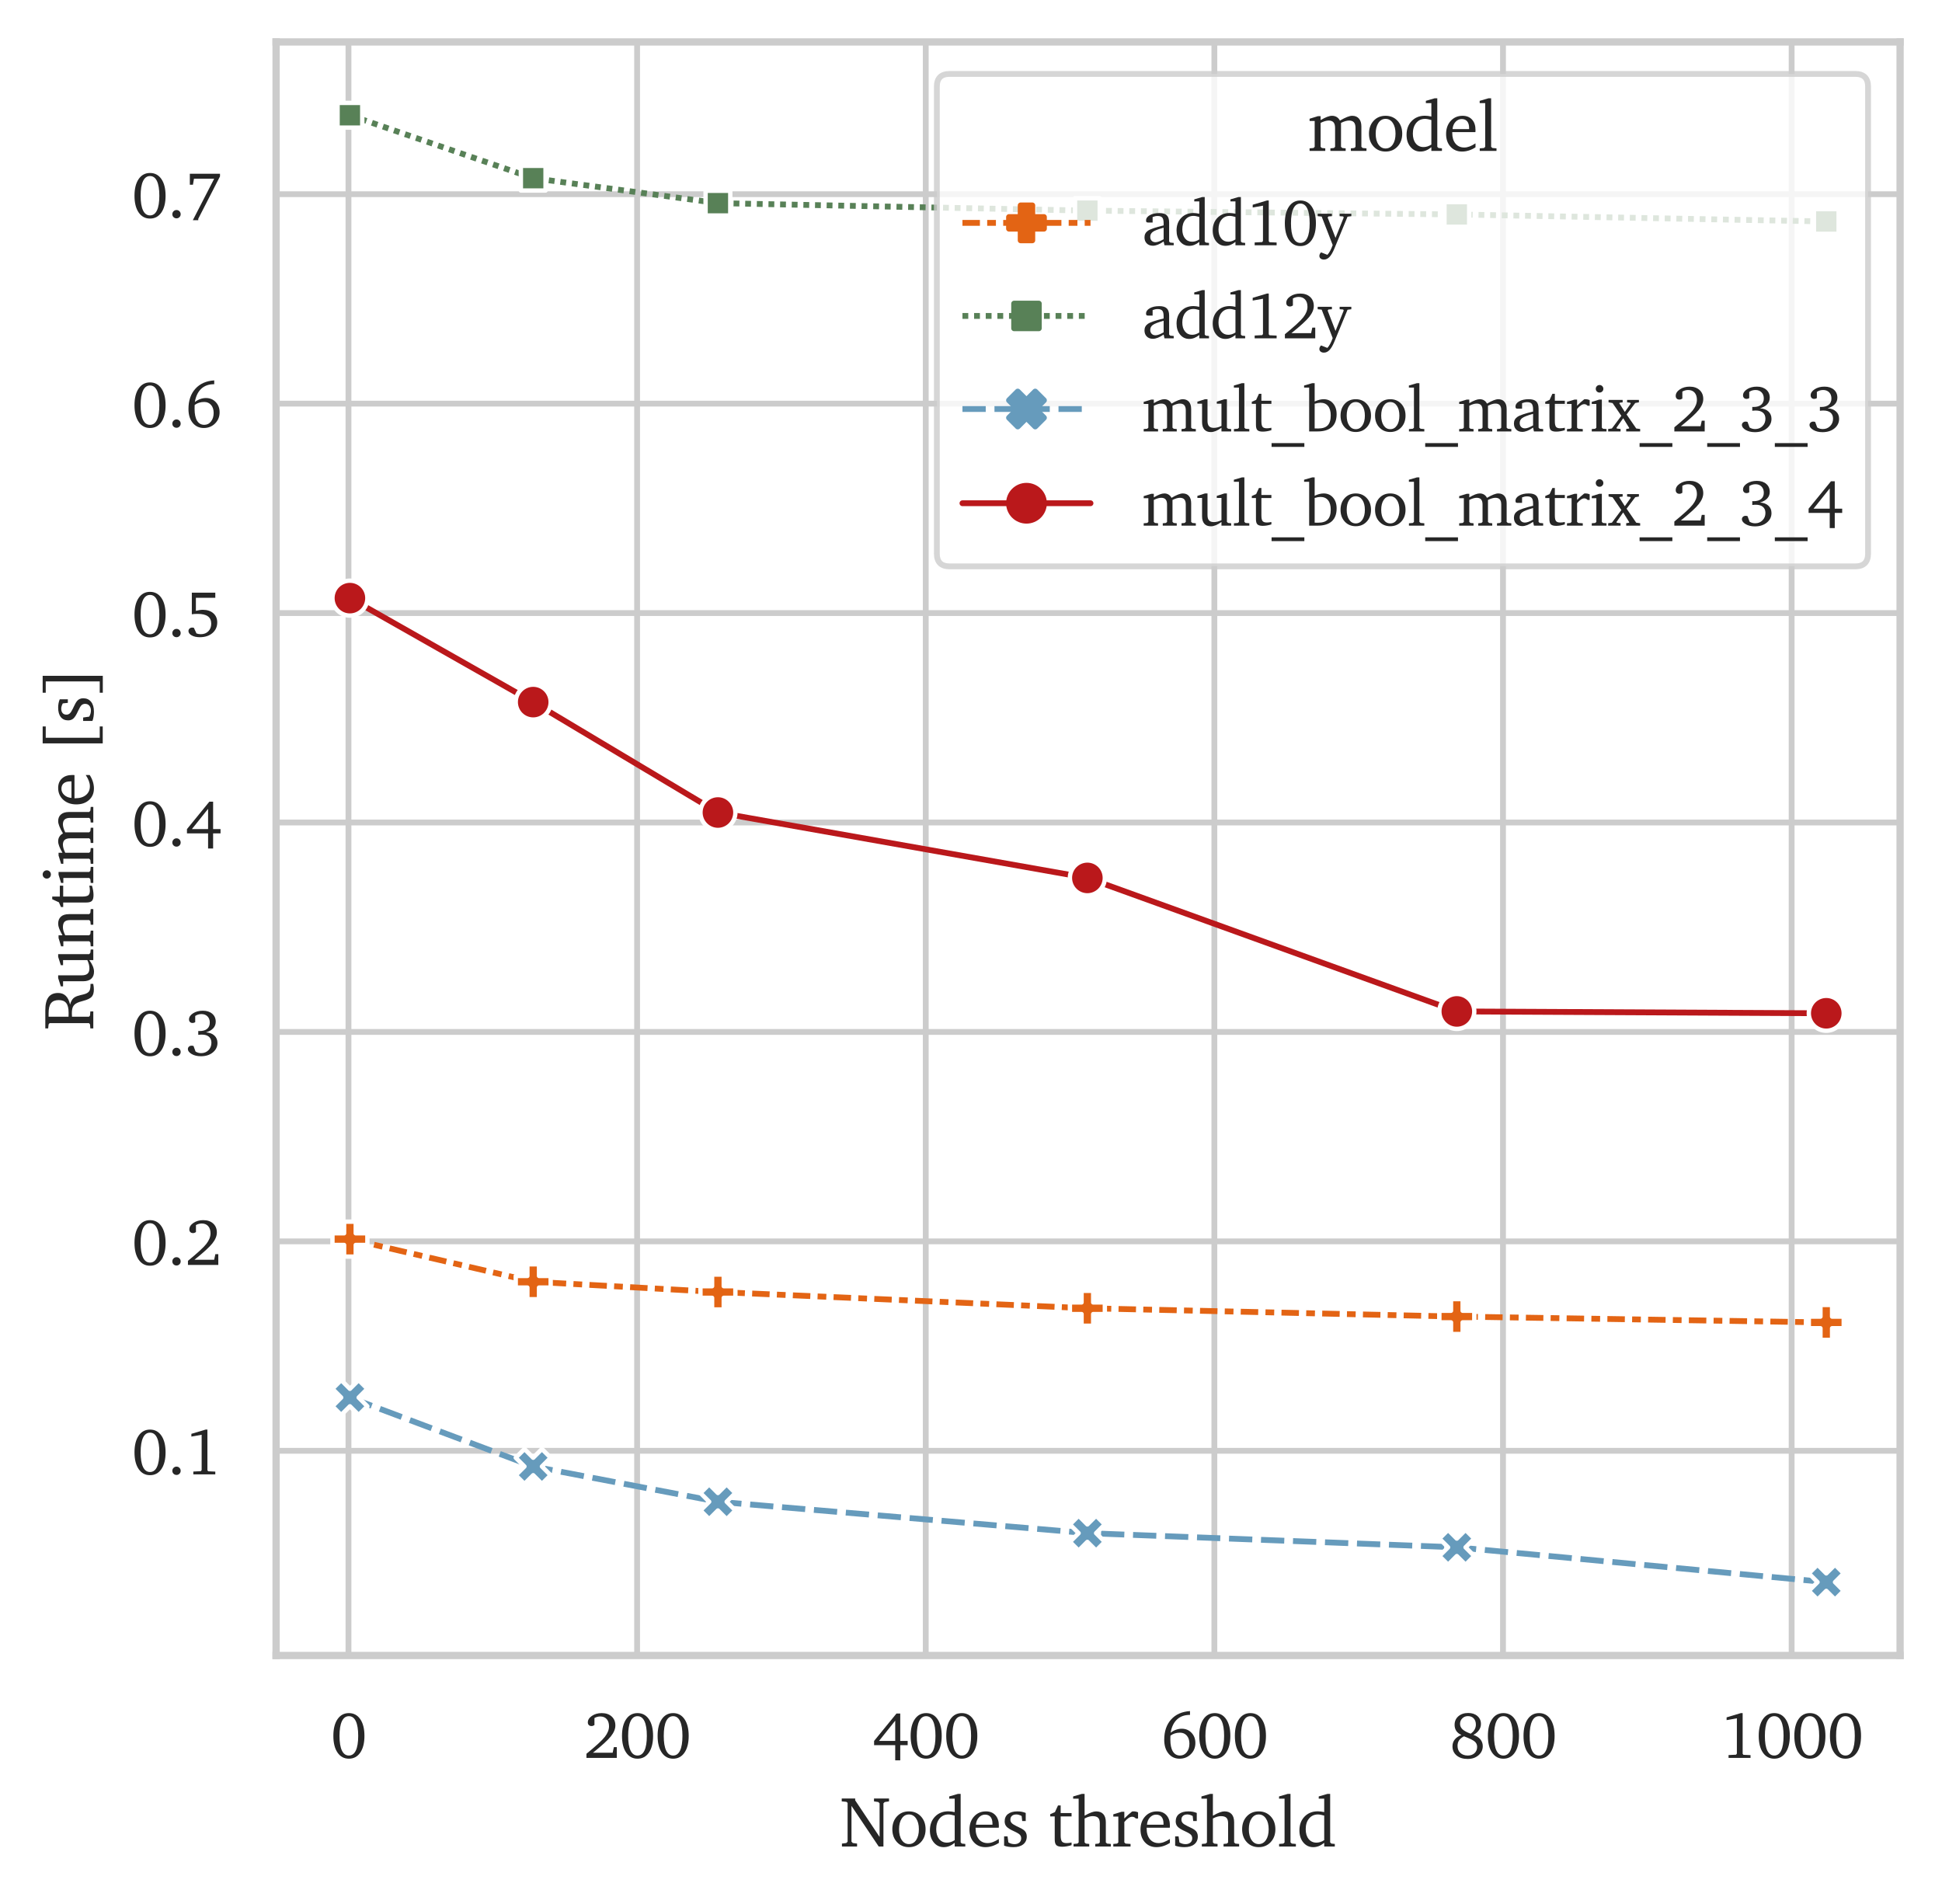 <?xml version="1.0" encoding="utf-8" standalone="no"?>
<!DOCTYPE svg PUBLIC "-//W3C//DTD SVG 1.1//EN"
  "http://www.w3.org/Graphics/SVG/1.1/DTD/svg11.dtd">
<svg xmlns:xlink="http://www.w3.org/1999/xlink" width="333.633pt" height="327.033pt" viewBox="0 0 333.633 327.033" xmlns="http://www.w3.org/2000/svg" version="1.1">
 <defs>
  <style type="text/css">*{stroke-linejoin: round; stroke-linecap: butt}</style>
 </defs>
 <g id="figure_1">
  <g id="patch_1">
   <path d="M 0 327.033 
L 333.633 327.033 
L 333.633 0 
L 0 0 
z
" style="fill: #ffffff"/>
  </g>
  <g id="axes_1">
   <g id="patch_2">
    <path d="M 47.433 284.4 
L 326.433 284.4 
L 326.433 7.2 
L 47.433 7.2 
z
" style="fill: #ffffff"/>
   </g>
   <g id="matplotlib.axis_1">
    <g id="xtick_1">
     <g id="line2d_1">
      <path d="M 59.867 284.4 
L 59.867 7.2 
" clip-path="url(#p73c78ee7a7)" style="fill: none; stroke: #cccccc; stroke-linecap: round"/>
     </g>
     <g id="text_1">
      <!-- 0 -->
      <g style="fill: #262626" transform="translate(56.808 301.994) scale(0.11 -0.11)">
       <defs>
        <path id="Charter-Roman-30" d="M 1778 4072 
Q 1331 4072 1097 3580 
Q 863 3088 863 2144 
Q 863 1206 1097 718 
Q 1331 231 1778 231 
Q 2225 231 2456 720 
Q 2688 1209 2688 2150 
Q 2688 3094 2456 3583 
Q 2225 4072 1778 4072 
z
M 1778 4372 
Q 2484 4372 2890 3778 
Q 3297 3184 3297 2150 
Q 3297 1113 2889 517 
Q 2481 -78 1778 -78 
Q 1078 -78 670 517 
Q 263 1113 263 2150 
Q 263 3184 669 3778 
Q 1075 4372 1778 4372 
z
" transform="scale(0.016)"/>
       </defs>
       <use xlink:href="#Charter-Roman-30"/>
      </g>
     </g>
    </g>
    <g id="xtick_2">
     <g id="line2d_2">
      <path d="M 109.454 284.4 
L 109.454 7.2 
" clip-path="url(#p73c78ee7a7)" style="fill: none; stroke: #cccccc; stroke-linecap: round"/>
     </g>
     <g id="text_2">
      <!-- 200 -->
      <g style="fill: #262626" transform="translate(100.278 301.994) scale(0.11 -0.11)">
       <defs>
        <path id="Charter-Roman-32" d="M 903 506 
L 2828 506 
L 2944 1050 
L 3231 1050 
L 3231 0 
L 269 0 
L 269 403 
Q 1669 1541 2070 2062 
Q 2472 2584 2472 3078 
Q 2472 3531 2245 3787 
Q 2019 4044 1619 4044 
Q 1469 4044 1328 4006 
Q 1188 3969 1050 3891 
L 1050 3206 
Q 981 3159 909 3134 
Q 838 3109 763 3109 
Q 597 3109 500 3206 
Q 403 3303 403 3469 
Q 403 3828 801 4100 
Q 1200 4372 1759 4372 
Q 2369 4372 2730 4042 
Q 3091 3713 3091 3163 
Q 3091 2656 2652 2103 
Q 2213 1550 903 506 
z
" transform="scale(0.016)"/>
       </defs>
       <use xlink:href="#Charter-Roman-32"/>
       <use xlink:href="#Charter-Roman-30" x="55.615"/>
       <use xlink:href="#Charter-Roman-30" x="111.23"/>
      </g>
     </g>
    </g>
    <g id="xtick_3">
     <g id="line2d_3">
      <path d="M 159.041 284.4 
L 159.041 7.2 
" clip-path="url(#p73c78ee7a7)" style="fill: none; stroke: #cccccc; stroke-linecap: round"/>
     </g>
     <g id="text_3">
      <!-- 400 -->
      <g style="fill: #262626" transform="translate(149.865 301.994) scale(0.11 -0.11)">
       <defs>
        <path id="Charter-Roman-34" d="M 2234 3634 
L 653 1656 
L 2234 1656 
L 2234 3634 
z
M 2356 4331 
L 2725 4331 
L 2725 1656 
L 3450 1656 
L 3450 1241 
L 2725 1241 
L 2725 -238 
L 2234 -238 
L 2234 1241 
L 172 1241 
L 172 1656 
L 2356 4331 
z
" transform="scale(0.016)"/>
       </defs>
       <use xlink:href="#Charter-Roman-34"/>
       <use xlink:href="#Charter-Roman-30" x="55.615"/>
       <use xlink:href="#Charter-Roman-30" x="111.23"/>
      </g>
     </g>
    </g>
    <g id="xtick_4">
     <g id="line2d_4">
      <path d="M 208.627 284.4 
L 208.627 7.2 
" clip-path="url(#p73c78ee7a7)" style="fill: none; stroke: #cccccc; stroke-linecap: round"/>
     </g>
     <g id="text_4">
      <!-- 600 -->
      <g style="fill: #262626" transform="translate(199.452 301.994) scale(0.11 -0.11)">
       <defs>
        <path id="Charter-Roman-36" d="M 928 2175 
Q 922 2106 919 2023 
Q 916 1941 916 1784 
Q 916 1034 1159 632 
Q 1403 231 1863 231 
Q 2263 231 2520 559 
Q 2778 888 2778 1394 
Q 2778 1881 2525 2172 
Q 2272 2463 1856 2463 
Q 1591 2463 1358 2391 
Q 1125 2319 928 2175 
z
M 2834 4569 
L 2834 4197 
L 2816 4197 
Q 2047 4197 1569 3755 
Q 1091 3313 941 2456 
Q 1191 2650 1467 2748 
Q 1744 2847 2028 2847 
Q 2606 2847 2982 2451 
Q 3359 2056 3359 1453 
Q 3359 803 2914 362 
Q 2469 -78 1813 -78 
Q 1141 -78 730 428 
Q 319 934 319 1772 
Q 319 3003 989 3748 
Q 1659 4494 2834 4569 
z
" transform="scale(0.016)"/>
       </defs>
       <use xlink:href="#Charter-Roman-36"/>
       <use xlink:href="#Charter-Roman-30" x="55.615"/>
       <use xlink:href="#Charter-Roman-30" x="111.23"/>
      </g>
     </g>
    </g>
    <g id="xtick_5">
     <g id="line2d_5">
      <path d="M 258.214 284.4 
L 258.214 7.2 
" clip-path="url(#p73c78ee7a7)" style="fill: none; stroke: #cccccc; stroke-linecap: round"/>
     </g>
     <g id="text_5">
      <!-- 800 -->
      <g style="fill: #262626" transform="translate(249.039 301.994) scale(0.11 -0.11)">
       <defs>
        <path id="Charter-Roman-38" d="M 1403 2106 
Q 1072 1931 923 1709 
Q 775 1488 775 1172 
Q 775 744 1048 487 
Q 1322 231 1778 231 
Q 2188 231 2438 465 
Q 2688 700 2688 1081 
Q 2688 1391 2453 1595 
Q 2219 1800 1403 2106 
z
M 2322 2247 
Q 2769 2091 3003 1808 
Q 3238 1525 3238 1147 
Q 3238 616 2820 256 
Q 2403 -103 1759 -103 
Q 1088 -103 684 236 
Q 281 575 281 1131 
Q 281 1516 503 1794 
Q 725 2072 1159 2241 
Q 828 2378 658 2629 
Q 488 2881 488 3225 
Q 488 3741 855 4062 
Q 1222 4384 1813 4384 
Q 2372 4384 2715 4086 
Q 3059 3788 3059 3309 
Q 3059 2988 2867 2709 
Q 2675 2431 2322 2247 
z
M 2053 2363 
Q 2297 2522 2431 2753 
Q 2566 2984 2566 3244 
Q 2566 3625 2356 3851 
Q 2147 4078 1791 4078 
Q 1463 4078 1241 3859 
Q 1019 3641 1019 3322 
Q 1019 3016 1266 2786 
Q 1513 2556 2053 2363 
z
" transform="scale(0.016)"/>
       </defs>
       <use xlink:href="#Charter-Roman-38"/>
       <use xlink:href="#Charter-Roman-30" x="55.615"/>
       <use xlink:href="#Charter-Roman-30" x="111.23"/>
      </g>
     </g>
    </g>
    <g id="xtick_6">
     <g id="line2d_6">
      <path d="M 307.801 284.4 
L 307.801 7.2 
" clip-path="url(#p73c78ee7a7)" style="fill: none; stroke: #cccccc; stroke-linecap: round"/>
     </g>
     <g id="text_6">
      <!-- 1000 -->
      <g style="fill: #262626" transform="translate(295.567 301.994) scale(0.11 -0.11)">
       <defs>
        <path id="Charter-Roman-31" d="M 1991 4372 
L 2169 4372 
L 2169 397 
L 2247 300 
L 2938 269 
L 2938 0 
L 794 0 
L 794 275 
L 1528 313 
L 1606 422 
L 1606 3866 
L 603 3688 
L 603 3956 
L 1991 4372 
z
" transform="scale(0.016)"/>
       </defs>
       <use xlink:href="#Charter-Roman-31"/>
       <use xlink:href="#Charter-Roman-30" x="55.615"/>
       <use xlink:href="#Charter-Roman-30" x="111.23"/>
       <use xlink:href="#Charter-Roman-30" x="166.846"/>
      </g>
     </g>
    </g>
    <g id="text_7">
     <!-- Nodes threshold -->
     <g style="fill: #262626" transform="translate(144.291 317.219) scale(0.12 -0.12)">
      <defs>
       <path id="Charter-Roman-4e" d="M 184 0 
L 184 263 
L 575 313 
L 691 434 
L 691 3909 
L 575 4000 
L 166 4038 
L 166 4294 
L 1369 4294 
L 1369 4134 
L 3553 856 
L 3553 3866 
L 3438 3981 
L 3053 4038 
L 3053 4294 
L 4397 4294 
L 4397 4038 
L 4013 3981 
L 3897 3866 
L 3897 0 
L 3475 0 
L 1038 3634 
L 1038 434 
L 1153 313 
L 1538 263 
L 1538 0 
L 184 0 
z
" transform="scale(0.016)"/>
       <path id="Charter-Roman-6f" d="M 1722 2869 
Q 1322 2869 1080 2508 
Q 838 2147 838 1544 
Q 838 941 1081 580 
Q 1325 219 1722 219 
Q 2125 219 2369 578 
Q 2613 938 2613 1544 
Q 2613 2144 2367 2506 
Q 2122 2869 1722 2869 
z
M 1722 3144 
Q 2375 3144 2794 2695 
Q 3213 2247 3213 1544 
Q 3213 841 2792 392 
Q 2372 -56 1722 -56 
Q 1072 -56 655 391 
Q 238 838 238 1544 
Q 238 2250 652 2697 
Q 1066 3144 1722 3144 
z
" transform="scale(0.016)"/>
       <path id="Charter-Roman-64" d="M 2450 569 
L 2450 2766 
Q 2275 2816 2136 2842 
Q 1997 2869 1888 2869 
Q 1397 2869 1095 2506 
Q 794 2144 794 1550 
Q 794 997 1055 672 
Q 1316 347 1753 347 
Q 1922 347 2095 401 
Q 2269 456 2450 569 
z
M 2450 4281 
L 1959 4281 
L 1959 4481 
L 2741 4709 
L 2981 4709 
L 2981 366 
L 3091 263 
L 3397 231 
L 3397 0 
L 2450 0 
L 2450 331 
Q 2200 131 1962 37 
Q 1725 -56 1466 -56 
Q 928 -56 579 364 
Q 231 784 231 1441 
Q 231 2203 689 2676 
Q 1147 3150 1881 3150 
Q 2009 3150 2153 3131 
Q 2297 3113 2450 3078 
L 2450 4281 
z
" transform="scale(0.016)"/>
       <path id="Charter-Roman-65" d="M 2297 1953 
L 2297 2053 
Q 2297 2441 2126 2647 
Q 1956 2853 1631 2853 
Q 1313 2853 1080 2598 
Q 847 2344 819 1953 
L 2297 1953 
z
M 2869 678 
L 2869 325 
Q 2584 138 2278 41 
Q 1972 -56 1663 -56 
Q 1028 -56 633 380 
Q 238 816 238 1516 
Q 238 2234 652 2689 
Q 1066 3144 1716 3144 
Q 2247 3144 2558 2805 
Q 2869 2466 2869 1881 
Q 2869 1803 2867 1762 
Q 2866 1722 2859 1684 
L 788 1684 
L 788 1613 
Q 788 1009 1078 657 
Q 1369 306 1863 306 
Q 2091 306 2336 397 
Q 2581 488 2869 678 
z
" transform="scale(0.016)"/>
       <path id="Charter-Roman-73" d="M 2203 3003 
L 2203 2278 
L 1888 2278 
L 1838 2731 
Q 1709 2800 1593 2834 
Q 1478 2869 1363 2869 
Q 1113 2869 972 2747 
Q 831 2625 831 2406 
Q 831 2228 943 2103 
Q 1056 1978 1375 1825 
Q 1425 1800 1528 1753 
Q 1891 1588 2053 1453 
Q 2172 1359 2234 1217 
Q 2297 1075 2297 903 
Q 2297 453 1980 198 
Q 1663 -56 1100 -56 
Q 869 -56 658 -23 
Q 447 9 269 78 
L 269 909 
L 575 909 
L 653 366 
Q 788 288 923 250 
Q 1059 213 1197 213 
Q 1469 213 1633 355 
Q 1797 497 1797 728 
Q 1797 922 1684 1048 
Q 1572 1175 1147 1369 
Q 666 1584 492 1775 
Q 319 1966 319 2247 
Q 319 2675 616 2909 
Q 913 3144 1453 3144 
Q 1669 3144 1855 3108 
Q 2041 3072 2203 3003 
z
" transform="scale(0.016)"/>
       <path id="Charter-Roman-20" transform="scale(0.016)"/>
       <path id="Charter-Roman-74" d="M 563 2694 
L 159 2694 
L 159 2894 
L 581 3078 
L 856 3675 
L 1094 3675 
L 1094 2994 
L 2069 2994 
L 2069 2694 
L 1094 2694 
L 1094 1006 
Q 1094 591 1209 448 
Q 1325 306 1625 306 
Q 1728 306 1839 318 
Q 1950 331 2069 359 
L 2069 122 
Q 1850 53 1637 17 
Q 1425 -19 1228 -19 
Q 859 -19 711 120 
Q 563 259 563 628 
L 563 2694 
z
" transform="scale(0.016)"/>
       <path id="Charter-Roman-68" d="M 903 4709 
L 1147 4709 
L 1147 2759 
Q 1525 2969 1764 3056 
Q 2003 3144 2181 3144 
Q 2603 3144 2825 2894 
Q 3047 2644 3047 2169 
L 3047 366 
L 3156 263 
L 3494 231 
L 3494 0 
L 2100 0 
L 2100 231 
L 2400 263 
L 2509 366 
L 2509 2059 
Q 2509 2419 2359 2569 
Q 2209 2719 1863 2719 
Q 1709 2719 1531 2667 
Q 1353 2616 1147 2509 
L 1147 366 
L 1259 263 
L 1563 231 
L 1563 0 
L 159 0 
L 159 231 
L 506 263 
L 616 366 
L 616 4281 
L 122 4281 
L 122 4481 
L 903 4709 
z
" transform="scale(0.016)"/>
       <path id="Charter-Roman-72" d="M 191 0 
L 191 231 
L 531 263 
L 641 366 
L 641 2681 
L 191 2681 
L 191 2881 
L 934 3109 
L 1178 3109 
L 1178 2509 
Q 1334 2669 1504 2823 
Q 1675 2978 1863 3128 
Q 1891 3138 1923 3141 
Q 1956 3144 2022 3144 
Q 2119 3144 2212 3123 
Q 2306 3103 2406 3059 
L 2406 2509 
L 2203 2509 
Q 2141 2584 2058 2623 
Q 1975 2663 1875 2663 
Q 1722 2663 1551 2548 
Q 1381 2434 1178 2194 
L 1178 366 
L 1288 263 
L 1734 231 
L 1734 0 
L 191 0 
z
" transform="scale(0.016)"/>
       <path id="Charter-Roman-6c" d="M 178 0 
L 178 231 
L 556 263 
L 666 366 
L 666 4281 
L 172 4281 
L 172 4481 
L 953 4709 
L 1197 4709 
L 1197 366 
L 1313 263 
L 1678 231 
L 1678 0 
L 178 0 
z
" transform="scale(0.016)"/>
      </defs>
      <use xlink:href="#Charter-Roman-4e"/>
      <use xlink:href="#Charter-Roman-6f" x="71.289"/>
      <use xlink:href="#Charter-Roman-64" x="125.195"/>
      <use xlink:href="#Charter-Roman-65" x="181.689"/>
      <use xlink:href="#Charter-Roman-73" x="230.811"/>
      <use xlink:href="#Charter-Roman-20" x="270.801"/>
      <use xlink:href="#Charter-Roman-74" x="298.584"/>
      <use xlink:href="#Charter-Roman-68" x="331.982"/>
      <use xlink:href="#Charter-Roman-72" x="388.379"/>
      <use xlink:href="#Charter-Roman-65" x="426.562"/>
      <use xlink:href="#Charter-Roman-73" x="475.684"/>
      <use xlink:href="#Charter-Roman-68" x="515.674"/>
      <use xlink:href="#Charter-Roman-6f" x="572.07"/>
      <use xlink:href="#Charter-Roman-6c" x="625.977"/>
      <use xlink:href="#Charter-Roman-64" x="654.199"/>
     </g>
    </g>
   </g>
   <g id="matplotlib.axis_2">
    <g id="ytick_1">
     <g id="line2d_7">
      <path d="M 47.433 249.239 
L 326.433 249.239 
" clip-path="url(#p73c78ee7a7)" style="fill: none; stroke: #cccccc; stroke-linecap: round"/>
     </g>
     <g id="text_8">
      <!-- 0.1 -->
      <g style="fill: #262626" transform="translate(22.643 253.286) scale(0.11 -0.11)">
       <defs>
        <path id="Charter-Roman-2e" d="M 891 756 
Q 1059 756 1176 637 
Q 1294 519 1294 347 
Q 1294 178 1175 61 
Q 1056 -56 891 -56 
Q 719 -56 600 59 
Q 481 175 481 347 
Q 481 516 600 636 
Q 719 756 891 756 
z
" transform="scale(0.016)"/>
       </defs>
       <use xlink:href="#Charter-Roman-30"/>
       <use xlink:href="#Charter-Roman-2e" x="55.615"/>
       <use xlink:href="#Charter-Roman-31" x="83.398"/>
      </g>
     </g>
    </g>
    <g id="ytick_2">
     <g id="line2d_8">
      <path d="M 47.433 213.26 
L 326.433 213.26 
" clip-path="url(#p73c78ee7a7)" style="fill: none; stroke: #cccccc; stroke-linecap: round"/>
     </g>
     <g id="text_9">
      <!-- 0.2 -->
      <g style="fill: #262626" transform="translate(22.643 217.307) scale(0.11 -0.11)">
       <use xlink:href="#Charter-Roman-30"/>
       <use xlink:href="#Charter-Roman-2e" x="55.615"/>
       <use xlink:href="#Charter-Roman-32" x="83.398"/>
      </g>
     </g>
    </g>
    <g id="ytick_3">
     <g id="line2d_9">
      <path d="M 47.433 177.281 
L 326.433 177.281 
" clip-path="url(#p73c78ee7a7)" style="fill: none; stroke: #cccccc; stroke-linecap: round"/>
     </g>
     <g id="text_10">
      <!-- 0.3 -->
      <g style="fill: #262626" transform="translate(22.643 181.328) scale(0.11 -0.11)">
       <defs>
        <path id="Charter-Roman-33" d="M 2028 2259 
Q 2553 2222 2851 1947 
Q 3150 1672 3150 1228 
Q 3150 669 2695 298 
Q 2241 -72 1528 -72 
Q 1006 -72 634 143 
Q 263 359 263 634 
Q 263 772 366 865 
Q 469 959 622 959 
Q 675 959 722 951 
Q 769 944 813 928 
L 1013 384 
Q 1141 306 1277 268 
Q 1413 231 1556 231 
Q 1988 231 2273 520 
Q 2559 809 2559 1241 
Q 2559 1625 2314 1833 
Q 2069 2041 1613 2041 
Q 1525 2041 1439 2034 
Q 1353 2028 1275 2016 
L 1275 2394 
Q 1297 2394 1340 2391 
Q 1384 2388 1409 2388 
Q 1884 2388 2142 2603 
Q 2400 2819 2400 3213 
Q 2400 3591 2178 3817 
Q 1956 4044 1588 4044 
Q 1416 4044 1266 3998 
Q 1116 3953 978 3859 
L 978 3256 
Q 922 3216 858 3195 
Q 794 3175 716 3175 
Q 563 3175 467 3270 
Q 372 3366 372 3519 
Q 372 3863 765 4117 
Q 1159 4372 1722 4372 
Q 2294 4372 2637 4078 
Q 2981 3784 2981 3297 
Q 2981 2922 2737 2658 
Q 2494 2394 2028 2259 
z
" transform="scale(0.016)"/>
       </defs>
       <use xlink:href="#Charter-Roman-30"/>
       <use xlink:href="#Charter-Roman-2e" x="55.615"/>
       <use xlink:href="#Charter-Roman-33" x="83.398"/>
      </g>
     </g>
    </g>
    <g id="ytick_4">
     <g id="line2d_10">
      <path d="M 47.433 141.302 
L 326.433 141.302 
" clip-path="url(#p73c78ee7a7)" style="fill: none; stroke: #cccccc; stroke-linecap: round"/>
     </g>
     <g id="text_11">
      <!-- 0.4 -->
      <g style="fill: #262626" transform="translate(22.643 145.349) scale(0.11 -0.11)">
       <use xlink:href="#Charter-Roman-30"/>
       <use xlink:href="#Charter-Roman-2e" x="55.615"/>
       <use xlink:href="#Charter-Roman-34" x="83.398"/>
      </g>
     </g>
    </g>
    <g id="ytick_5">
     <g id="line2d_11">
      <path d="M 47.433 105.323 
L 326.433 105.323 
" clip-path="url(#p73c78ee7a7)" style="fill: none; stroke: #cccccc; stroke-linecap: round"/>
     </g>
     <g id="text_12">
      <!-- 0.5 -->
      <g style="fill: #262626" transform="translate(22.643 109.37) scale(0.11 -0.11)">
       <defs>
        <path id="Charter-Roman-35" d="M 647 4294 
L 2938 4294 
L 2938 3794 
L 1044 3794 
L 1044 2516 
Q 1225 2566 1397 2592 
Q 1569 2619 1728 2619 
Q 2363 2619 2745 2281 
Q 3128 1944 3128 1388 
Q 3128 750 2656 347 
Q 2184 -56 1422 -56 
Q 953 -56 636 120 
Q 319 297 319 544 
Q 319 694 423 789 
Q 528 884 691 884 
Q 719 884 756 879 
Q 794 875 847 863 
L 1100 313 
Q 1206 275 1314 256 
Q 1422 238 1528 238 
Q 1975 238 2258 523 
Q 2541 809 2541 1259 
Q 2541 1747 2214 1984 
Q 1888 2222 1209 2222 
Q 1031 2222 892 2212 
Q 753 2203 647 2181 
L 647 4294 
z
" transform="scale(0.016)"/>
       </defs>
       <use xlink:href="#Charter-Roman-30"/>
       <use xlink:href="#Charter-Roman-2e" x="55.615"/>
       <use xlink:href="#Charter-Roman-35" x="83.398"/>
      </g>
     </g>
    </g>
    <g id="ytick_6">
     <g id="line2d_12">
      <path d="M 47.433 69.344 
L 326.433 69.344 
" clip-path="url(#p73c78ee7a7)" style="fill: none; stroke: #cccccc; stroke-linecap: round"/>
     </g>
     <g id="text_13">
      <!-- 0.6 -->
      <g style="fill: #262626" transform="translate(22.643 73.39) scale(0.11 -0.11)">
       <use xlink:href="#Charter-Roman-30"/>
       <use xlink:href="#Charter-Roman-2e" x="55.615"/>
       <use xlink:href="#Charter-Roman-36" x="83.398"/>
      </g>
     </g>
    </g>
    <g id="ytick_7">
     <g id="line2d_13">
      <path d="M 47.433 33.364 
L 326.433 33.364 
" clip-path="url(#p73c78ee7a7)" style="fill: none; stroke: #cccccc; stroke-linecap: round"/>
     </g>
     <g id="text_14">
      <!-- 0.7 -->
      <g style="fill: #262626" transform="translate(22.643 37.411) scale(0.11 -0.11)">
       <defs>
        <path id="Charter-Roman-37" d="M 453 4294 
L 3397 4294 
L 3397 4038 
L 1275 -97 
L 1275 -238 
L 744 -238 
L 2828 3809 
L 856 3809 
L 756 3225 
L 453 3225 
L 453 4294 
z
" transform="scale(0.016)"/>
       </defs>
       <use xlink:href="#Charter-Roman-30"/>
       <use xlink:href="#Charter-Roman-2e" x="55.615"/>
       <use xlink:href="#Charter-Roman-37" x="83.398"/>
      </g>
     </g>
    </g>
    <g id="text_15">
     <!-- Runtime [s] -->
     <g style="fill: #262626" transform="translate(16.029 177.083) rotate(-90) scale(0.12 -0.12)">
      <defs>
       <path id="Charter-Roman-52" d="M 1259 4000 
L 1259 2216 
Q 1356 2213 1443 2211 
Q 1531 2209 1613 2209 
Q 2206 2209 2476 2418 
Q 2747 2628 2747 3091 
Q 2747 3569 2469 3784 
Q 2191 4000 1569 4000 
L 1259 4000 
z
M 213 4294 
L 1844 4294 
Q 2628 4294 3006 4011 
Q 3384 3728 3384 3144 
Q 3384 2728 3125 2461 
Q 2866 2194 2350 2081 
Q 2591 2016 2753 1911 
Q 2916 1806 3009 1650 
Q 3116 1478 3191 1145 
Q 3266 813 3309 703 
Q 3406 441 3575 345 
Q 3744 250 4141 250 
L 4197 250 
L 4197 6 
Q 4053 -22 3931 -36 
Q 3809 -50 3700 -50 
Q 3478 -50 3320 -4 
Q 3163 41 3053 134 
Q 2825 334 2675 916 
Q 2619 1125 2584 1228 
Q 2456 1619 2239 1769 
Q 2022 1919 1581 1919 
Q 1488 1919 1281 1909 
L 1259 1906 
L 1259 384 
L 1369 294 
L 1734 263 
L 1734 0 
L 213 0 
L 213 263 
L 575 294 
L 684 384 
L 684 3909 
L 575 4000 
L 213 4038 
L 213 4294 
z
" transform="scale(0.016)"/>
       <path id="Charter-Roman-75" d="M 909 3144 
L 1153 3144 
L 1153 1025 
Q 1153 675 1303 511 
Q 1453 347 1772 347 
Q 1950 347 2133 394 
Q 2316 441 2516 538 
L 2516 2706 
L 2059 2706 
L 2059 2906 
L 2803 3144 
L 3047 3144 
L 3047 366 
L 3163 263 
L 3463 231 
L 3463 0 
L 2516 0 
L 2516 359 
Q 2216 144 1961 40 
Q 1706 -63 1478 -63 
Q 1063 -63 842 189 
Q 622 441 622 916 
L 622 2706 
L 166 2706 
L 166 2906 
L 909 3144 
z
" transform="scale(0.016)"/>
       <path id="Charter-Roman-6e" d="M 191 0 
L 191 231 
L 538 263 
L 647 366 
L 647 2681 
L 191 2681 
L 191 2881 
L 934 3109 
L 1178 3109 
L 1178 2759 
Q 1563 2972 1797 3058 
Q 2031 3144 2209 3144 
Q 2628 3144 2850 2894 
Q 3072 2644 3072 2169 
L 3072 366 
L 3181 263 
L 3525 231 
L 3525 0 
L 2125 0 
L 2125 231 
L 2431 263 
L 2541 366 
L 2541 2059 
Q 2541 2419 2392 2569 
Q 2244 2719 1894 2719 
Q 1741 2719 1562 2667 
Q 1384 2616 1178 2509 
L 1178 366 
L 1288 263 
L 1594 231 
L 1594 0 
L 191 0 
z
" transform="scale(0.016)"/>
       <path id="Charter-Roman-69" d="M 959 3109 
L 1209 3109 
L 1209 366 
L 1319 263 
L 1663 231 
L 1663 0 
L 225 0 
L 225 231 
L 563 263 
L 672 366 
L 672 2681 
L 225 2681 
L 225 2881 
L 959 3109 
z
M 984 4531 
Q 1141 4531 1248 4422 
Q 1356 4313 1356 4159 
Q 1356 4006 1248 3900 
Q 1141 3794 984 3794 
Q 831 3794 723 3900 
Q 616 4006 616 4159 
Q 616 4316 723 4423 
Q 831 4531 984 4531 
z
" transform="scale(0.016)"/>
       <path id="Charter-Roman-6d" d="M 2906 2713 
Q 3275 2931 3547 3037 
Q 3819 3144 4006 3144 
Q 4394 3144 4609 2892 
Q 4825 2641 4825 2188 
L 4825 2169 
L 4825 366 
L 4941 263 
L 5281 231 
L 5281 0 
L 3884 0 
L 3884 231 
L 4184 263 
L 4300 366 
L 4300 2059 
Q 4300 2400 4159 2559 
Q 4019 2719 3725 2719 
Q 3578 2719 3398 2667 
Q 3219 2616 3003 2509 
L 3003 366 
L 3116 263 
L 3419 231 
L 3419 0 
L 2053 0 
L 2053 231 
L 2363 263 
L 2472 366 
L 2472 2059 
Q 2472 2397 2333 2558 
Q 2194 2719 1906 2719 
Q 1750 2719 1570 2667 
Q 1391 2616 1178 2509 
L 1178 366 
L 1288 263 
L 1594 231 
L 1594 0 
L 191 0 
L 191 231 
L 538 263 
L 647 366 
L 647 2681 
L 191 2681 
L 191 2881 
L 934 3109 
L 1178 3109 
L 1178 2759 
Q 1513 2956 1761 3050 
Q 2009 3144 2203 3144 
Q 2438 3144 2617 3034 
Q 2797 2925 2906 2713 
z
" transform="scale(0.016)"/>
       <path id="Charter-Roman-5b" d="M 891 4531 
L 2406 4531 
L 2406 4256 
L 1394 4256 
L 1394 -575 
L 2406 -575 
L 2406 -844 
L 891 -844 
L 891 4531 
z
" transform="scale(0.016)"/>
       <path id="Charter-Roman-5d" d="M 294 4531 
L 1806 4531 
L 1806 -850 
L 294 -850 
L 294 -575 
L 1306 -575 
L 1306 4256 
L 294 4256 
L 294 4531 
z
" transform="scale(0.016)"/>
      </defs>
      <use xlink:href="#Charter-Roman-52"/>
      <use xlink:href="#Charter-Roman-75" x="60.975"/>
      <use xlink:href="#Charter-Roman-6e" x="117.859"/>
      <use xlink:href="#Charter-Roman-74" x="174.646"/>
      <use xlink:href="#Charter-Roman-69" x="208.045"/>
      <use xlink:href="#Charter-Roman-6d" x="236.023"/>
      <use xlink:href="#Charter-Roman-65" x="320.301"/>
      <use xlink:href="#Charter-Roman-20" x="369.422"/>
      <use xlink:href="#Charter-Roman-5b" x="397.205"/>
      <use xlink:href="#Charter-Roman-73" x="439.295"/>
      <use xlink:href="#Charter-Roman-5d" x="479.285"/>
     </g>
    </g>
   </g>
   <g id="line2d_14">
    <path d="M 60.115 212.873 
L 91.603 220.197 
L 123.338 221.958 
L 186.809 224.749 
L 250.28 226.176 
L 313.751 227.183 
" clip-path="url(#p73c78ee7a7)" style="fill: none; stroke-dasharray: 3,1.25,1.5,1.25; stroke-dashoffset: 0; stroke: #e36414"/>
    <defs>
     <path id="mfa66ac6db8" d="M -1 3 
L 1 3 
L 1 1 
L 3 1 
L 3 -1 
L 1 -1 
L 1 -3 
L -1 -3 
L -1 -1 
L -3 -1 
L -3 1 
L -1 1 
z
" style="stroke: #ffffff; stroke-width: 0.75; stroke-linejoin: miter"/>
    </defs>
    <g clip-path="url(#p73c78ee7a7)">
     <use xlink:href="#mfa66ac6db8" x="60.115" y="212.873" style="fill: #e36414; stroke: #ffffff; stroke-width: 0.75; stroke-linejoin: miter"/>
     <use xlink:href="#mfa66ac6db8" x="91.603" y="220.197" style="fill: #e36414; stroke: #ffffff; stroke-width: 0.75; stroke-linejoin: miter"/>
     <use xlink:href="#mfa66ac6db8" x="123.338" y="221.958" style="fill: #e36414; stroke: #ffffff; stroke-width: 0.75; stroke-linejoin: miter"/>
     <use xlink:href="#mfa66ac6db8" x="186.809" y="224.749" style="fill: #e36414; stroke: #ffffff; stroke-width: 0.75; stroke-linejoin: miter"/>
     <use xlink:href="#mfa66ac6db8" x="250.28" y="226.176" style="fill: #e36414; stroke: #ffffff; stroke-width: 0.75; stroke-linejoin: miter"/>
     <use xlink:href="#mfa66ac6db8" x="313.751" y="227.183" style="fill: #e36414; stroke: #ffffff; stroke-width: 0.75; stroke-linejoin: miter"/>
    </g>
   </g>
   <g id="line2d_15">
    <path d="M 60.115 19.8 
L 91.603 30.61 
L 123.338 34.896 
L 186.809 36.182 
L 250.28 36.841 
L 313.751 38.047 
" clip-path="url(#p73c78ee7a7)" style="fill: none; stroke-dasharray: 1,1; stroke-dashoffset: 0; stroke: #588157"/>
    <defs>
     <path id="m8a4b787a71" d="M -2.121 -2.121 
L -2.121 2.121 
L 2.121 2.121 
L 2.121 -2.121 
z
" style="stroke: #ffffff; stroke-width: 0.75; stroke-linejoin: miter"/>
    </defs>
    <g clip-path="url(#p73c78ee7a7)">
     <use xlink:href="#m8a4b787a71" x="60.115" y="19.8" style="fill: #588157; stroke: #ffffff; stroke-width: 0.75; stroke-linejoin: miter"/>
     <use xlink:href="#m8a4b787a71" x="91.603" y="30.61" style="fill: #588157; stroke: #ffffff; stroke-width: 0.75; stroke-linejoin: miter"/>
     <use xlink:href="#m8a4b787a71" x="123.338" y="34.896" style="fill: #588157; stroke: #ffffff; stroke-width: 0.75; stroke-linejoin: miter"/>
     <use xlink:href="#m8a4b787a71" x="186.809" y="36.182" style="fill: #588157; stroke: #ffffff; stroke-width: 0.75; stroke-linejoin: miter"/>
     <use xlink:href="#m8a4b787a71" x="250.28" y="36.841" style="fill: #588157; stroke: #ffffff; stroke-width: 0.75; stroke-linejoin: miter"/>
     <use xlink:href="#m8a4b787a71" x="313.751" y="38.047" style="fill: #588157; stroke: #ffffff; stroke-width: 0.75; stroke-linejoin: miter"/>
    </g>
   </g>
   <g id="line2d_16">
    <path d="M 60.115 240.089 
L 91.603 251.929 
L 123.338 257.988 
L 186.809 263.383 
L 250.28 265.819 
L 313.751 271.8 
" clip-path="url(#p73c78ee7a7)" style="fill: none; stroke-dasharray: 4,1.5; stroke-dashoffset: 0; stroke: #669bbc"/>
    <defs>
     <path id="m5018dca6a7" d="M -1.5 3 
L 0 1.5 
L 1.5 3 
L 3 1.5 
L 1.5 0 
L 3 -1.5 
L 1.5 -3 
L 0 -1.5 
L -1.5 -3 
L -3 -1.5 
L -1.5 0 
L -3 1.5 
z
" style="stroke: #ffffff; stroke-width: 0.75; stroke-linejoin: miter"/>
    </defs>
    <g clip-path="url(#p73c78ee7a7)">
     <use xlink:href="#m5018dca6a7" x="60.115" y="240.089" style="fill: #669bbc; stroke: #ffffff; stroke-width: 0.75; stroke-linejoin: miter"/>
     <use xlink:href="#m5018dca6a7" x="91.603" y="251.929" style="fill: #669bbc; stroke: #ffffff; stroke-width: 0.75; stroke-linejoin: miter"/>
     <use xlink:href="#m5018dca6a7" x="123.338" y="257.988" style="fill: #669bbc; stroke: #ffffff; stroke-width: 0.75; stroke-linejoin: miter"/>
     <use xlink:href="#m5018dca6a7" x="186.809" y="263.383" style="fill: #669bbc; stroke: #ffffff; stroke-width: 0.75; stroke-linejoin: miter"/>
     <use xlink:href="#m5018dca6a7" x="250.28" y="265.819" style="fill: #669bbc; stroke: #ffffff; stroke-width: 0.75; stroke-linejoin: miter"/>
     <use xlink:href="#m5018dca6a7" x="313.751" y="271.8" style="fill: #669bbc; stroke: #ffffff; stroke-width: 0.75; stroke-linejoin: miter"/>
    </g>
   </g>
   <g id="line2d_17">
    <path d="M 60.115 102.754 
L 91.603 120.618 
L 123.338 139.584 
L 186.809 150.819 
L 250.28 173.756 
L 313.751 174.074 
" clip-path="url(#p73c78ee7a7)" style="fill: none; stroke: #ba181b; stroke-linecap: round"/>
    <defs>
     <path id="m11387aabec" d="M 0 3 
C 0.796 3 1.559 2.684 2.121 2.121 
C 2.684 1.559 3 0.796 3 0 
C 3 -0.796 2.684 -1.559 2.121 -2.121 
C 1.559 -2.684 0.796 -3 0 -3 
C -0.796 -3 -1.559 -2.684 -2.121 -2.121 
C -2.684 -1.559 -3 -0.796 -3 0 
C -3 0.796 -2.684 1.559 -2.121 2.121 
C -1.559 2.684 -0.796 3 0 3 
z
" style="stroke: #ffffff; stroke-width: 0.75"/>
    </defs>
    <g clip-path="url(#p73c78ee7a7)">
     <use xlink:href="#m11387aabec" x="60.115" y="102.754" style="fill: #ba181b; stroke: #ffffff; stroke-width: 0.75"/>
     <use xlink:href="#m11387aabec" x="91.603" y="120.618" style="fill: #ba181b; stroke: #ffffff; stroke-width: 0.75"/>
     <use xlink:href="#m11387aabec" x="123.338" y="139.584" style="fill: #ba181b; stroke: #ffffff; stroke-width: 0.75"/>
     <use xlink:href="#m11387aabec" x="186.809" y="150.819" style="fill: #ba181b; stroke: #ffffff; stroke-width: 0.75"/>
     <use xlink:href="#m11387aabec" x="250.28" y="173.756" style="fill: #ba181b; stroke: #ffffff; stroke-width: 0.75"/>
     <use xlink:href="#m11387aabec" x="313.751" y="174.074" style="fill: #ba181b; stroke: #ffffff; stroke-width: 0.75"/>
    </g>
   </g>
   <g id="line2d_18"/>
   <g id="line2d_19"/>
   <g id="line2d_20"/>
   <g id="line2d_21"/>
   <g id="patch_3">
    <path d="M 47.433 284.4 
L 47.433 7.2 
" style="fill: none; stroke: #cccccc; stroke-width: 1.25; stroke-linejoin: miter; stroke-linecap: square"/>
   </g>
   <g id="patch_4">
    <path d="M 326.433 284.4 
L 326.433 7.2 
" style="fill: none; stroke: #cccccc; stroke-width: 1.25; stroke-linejoin: miter; stroke-linecap: square"/>
   </g>
   <g id="patch_5">
    <path d="M 47.433 284.4 
L 326.433 284.4 
" style="fill: none; stroke: #cccccc; stroke-width: 1.25; stroke-linejoin: miter; stroke-linecap: square"/>
   </g>
   <g id="patch_6">
    <path d="M 47.433 7.2 
L 326.433 7.2 
" style="fill: none; stroke: #cccccc; stroke-width: 1.25; stroke-linejoin: miter; stroke-linecap: square"/>
   </g>
   <g id="legend_1">
    <g id="patch_7">
     <path d="M 163.148 97.297 
L 318.733 97.297 
Q 320.933 97.297 320.933 95.097 
L 320.933 14.9 
Q 320.933 12.7 318.733 12.7 
L 163.148 12.7 
Q 160.948 12.7 160.948 14.9 
L 160.948 95.097 
Q 160.948 97.297 163.148 97.297 
z
" style="fill: #ffffff; opacity: 0.8; stroke: #cccccc; stroke-linejoin: miter"/>
    </g>
    <g id="text_16">
     <!-- model -->
     <g style="fill: #262626" transform="translate(224.619 25.929) scale(0.12 -0.12)">
      <use xlink:href="#Charter-Roman-6d"/>
      <use xlink:href="#Charter-Roman-6f" x="84.277"/>
      <use xlink:href="#Charter-Roman-64" x="138.184"/>
      <use xlink:href="#Charter-Roman-65" x="194.678"/>
      <use xlink:href="#Charter-Roman-6c" x="243.799"/>
     </g>
    </g>
    <g id="line2d_22">
     <path d="M 165.348 38.287 
L 176.348 38.287 
L 187.348 38.287 
" style="fill: none; stroke-dasharray: 3,1.25,1.5,1.25; stroke-dashoffset: 0; stroke: #e36414"/>
     <defs>
      <path id="m062add44ff" d="M -1 3 
L 1 3 
L 1 1 
L 3 1 
L 3 -1 
L 1 -1 
L 1 -3 
L -1 -3 
L -1 -1 
L -3 -1 
L -3 1 
L -1 1 
z
" style="stroke: #e36414; stroke-linejoin: miter"/>
     </defs>
     <g>
      <use xlink:href="#m062add44ff" x="176.348" y="38.287" style="fill: #e36414; stroke: #e36414; stroke-linejoin: miter"/>
     </g>
    </g>
    <g id="text_17">
     <!-- add10y -->
     <g style="fill: #262626" transform="translate(196.148 42.137) scale(0.11 -0.11)">
      <defs>
       <path id="Charter-Roman-61" d="M 2138 588 
L 2138 1716 
Q 1334 1494 1082 1309 
Q 831 1125 831 825 
Q 831 584 970 442 
Q 1109 300 1344 300 
Q 1494 300 1689 372 
Q 1884 444 2138 588 
z
M 2138 372 
Q 1828 159 1570 57 
Q 1313 -44 1088 -44 
Q 716 -44 492 181 
Q 269 406 269 775 
Q 269 1184 605 1418 
Q 941 1653 2138 1941 
L 2138 2144 
Q 2138 2547 2006 2703 
Q 1875 2859 1550 2859 
Q 1428 2859 1309 2834 
Q 1191 2809 1063 2759 
L 1063 2222 
L 622 2222 
Q 506 2222 464 2264 
Q 422 2306 422 2419 
Q 422 2731 783 2937 
Q 1144 3144 1716 3144 
Q 2219 3144 2447 2925 
Q 2675 2706 2675 2222 
L 2675 366 
L 2784 263 
L 3122 231 
L 3122 0 
L 2222 0 
L 2138 372 
z
" transform="scale(0.016)"/>
       <path id="Charter-Roman-79" d="M -6 3078 
L 1381 3078 
L 1381 2841 
L 1044 2816 
L 966 2713 
L 1734 722 
L 2534 2713 
L 2484 2816 
L 2138 2841 
L 2138 3078 
L 3278 3078 
L 3278 2841 
L 2906 2791 
L 1625 -319 
Q 1391 -884 1147 -1139 
Q 903 -1394 603 -1394 
Q 403 -1394 281 -1295 
Q 159 -1197 159 -1038 
Q 159 -944 201 -856 
Q 244 -769 325 -691 
L 941 -934 
Q 1081 -784 1214 -537 
Q 1347 -291 1459 25 
L 384 2803 
L -6 2841 
L -6 3078 
z
" transform="scale(0.016)"/>
      </defs>
      <use xlink:href="#Charter-Roman-61"/>
      <use xlink:href="#Charter-Roman-64" x="50.684"/>
      <use xlink:href="#Charter-Roman-64" x="107.178"/>
      <use xlink:href="#Charter-Roman-31" x="163.672"/>
      <use xlink:href="#Charter-Roman-30" x="219.287"/>
      <use xlink:href="#Charter-Roman-79" x="274.902"/>
     </g>
    </g>
    <g id="line2d_23">
     <path d="M 165.348 54.276 
L 176.348 54.276 
L 187.348 54.276 
" style="fill: none; stroke-dasharray: 1,1; stroke-dashoffset: 0; stroke: #588157"/>
     <defs>
      <path id="md61bd51a7f" d="M -2.121 -2.121 
L -2.121 2.121 
L 2.121 2.121 
L 2.121 -2.121 
z
" style="stroke: #588157; stroke-linejoin: miter"/>
     </defs>
     <g>
      <use xlink:href="#md61bd51a7f" x="176.348" y="54.276" style="fill: #588157; stroke: #588157; stroke-linejoin: miter"/>
     </g>
    </g>
    <g id="text_18">
     <!-- add12y -->
     <g style="fill: #262626" transform="translate(196.148 58.126) scale(0.11 -0.11)">
      <use xlink:href="#Charter-Roman-61"/>
      <use xlink:href="#Charter-Roman-64" x="50.684"/>
      <use xlink:href="#Charter-Roman-64" x="107.178"/>
      <use xlink:href="#Charter-Roman-31" x="163.672"/>
      <use xlink:href="#Charter-Roman-32" x="219.287"/>
      <use xlink:href="#Charter-Roman-79" x="274.902"/>
     </g>
    </g>
    <g id="line2d_24">
     <path d="M 165.348 70.266 
L 176.348 70.266 
L 187.348 70.266 
" style="fill: none; stroke-dasharray: 4,1.5; stroke-dashoffset: 0; stroke: #669bbc"/>
     <defs>
      <path id="m3f9799895e" d="M -1.5 3 
L 0 1.5 
L 1.5 3 
L 3 1.5 
L 1.5 0 
L 3 -1.5 
L 1.5 -3 
L 0 -1.5 
L -1.5 -3 
L -3 -1.5 
L -1.5 0 
L -3 1.5 
z
" style="stroke: #669bbc; stroke-linejoin: miter"/>
     </defs>
     <g>
      <use xlink:href="#m3f9799895e" x="176.348" y="70.266" style="fill: #669bbc; stroke: #669bbc; stroke-linejoin: miter"/>
     </g>
    </g>
    <g id="text_19">
     <!-- mult_bool_matrix_2_3_3 -->
     <g style="fill: #262626" transform="translate(196.148 74.116) scale(0.11 -0.11)">
      <defs>
       <path id="Charter-Roman-5f" d="M 0 -1141 
L 3200 -1141 
L 3200 -1509 
L 0 -1509 
L 0 -1141 
z
" transform="scale(0.016)"/>
       <path id="Charter-Roman-62" d="M 1081 294 
Q 1181 291 1270 289 
Q 1359 288 1434 288 
Q 2063 288 2356 595 
Q 2650 903 2650 1563 
Q 2650 2159 2389 2481 
Q 2128 2803 1644 2803 
Q 1531 2803 1390 2778 
Q 1250 2753 1081 2700 
L 1081 294 
z
M 838 4709 
L 1081 4709 
L 1081 2919 
Q 1319 3031 1536 3087 
Q 1753 3144 1959 3144 
Q 2525 3144 2875 2739 
Q 3225 2334 3225 1684 
Q 3225 853 2754 426 
Q 2284 0 1369 0 
L 544 0 
L 544 4281 
L 50 4281 
L 50 4481 
L 838 4709 
z
" transform="scale(0.016)"/>
       <path id="Charter-Roman-78" d="M 116 3078 
L 1491 3078 
L 1491 2841 
L 1197 2803 
L 1166 2741 
L 1703 1900 
L 2284 2719 
L 2234 2803 
L 1925 2841 
L 1925 3078 
L 3078 3078 
L 3078 2841 
L 2719 2778 
L 1875 1656 
L 2816 288 
L 3200 238 
L 3200 0 
L 1838 0 
L 1838 238 
L 2106 281 
L 2138 331 
L 1544 1288 
L 891 359 
L 922 281 
L 1288 238 
L 1288 0 
L 78 0 
L 78 238 
L 441 288 
L 1363 1522 
L 506 2772 
L 116 2841 
L 116 3078 
z
" transform="scale(0.016)"/>
      </defs>
      <use xlink:href="#Charter-Roman-6d"/>
      <use xlink:href="#Charter-Roman-75" x="84.277"/>
      <use xlink:href="#Charter-Roman-6c" x="141.162"/>
      <use xlink:href="#Charter-Roman-74" x="169.385"/>
      <use xlink:href="#Charter-Roman-5f" x="202.783"/>
      <use xlink:href="#Charter-Roman-62" x="252.783"/>
      <use xlink:href="#Charter-Roman-6f" x="306.689"/>
      <use xlink:href="#Charter-Roman-6f" x="360.596"/>
      <use xlink:href="#Charter-Roman-6c" x="414.502"/>
      <use xlink:href="#Charter-Roman-5f" x="442.725"/>
      <use xlink:href="#Charter-Roman-6d" x="492.725"/>
      <use xlink:href="#Charter-Roman-61" x="577.002"/>
      <use xlink:href="#Charter-Roman-74" x="627.686"/>
      <use xlink:href="#Charter-Roman-72" x="661.084"/>
      <use xlink:href="#Charter-Roman-69" x="699.268"/>
      <use xlink:href="#Charter-Roman-78" x="727.246"/>
      <use xlink:href="#Charter-Roman-5f" x="777.539"/>
      <use xlink:href="#Charter-Roman-32" x="827.539"/>
      <use xlink:href="#Charter-Roman-5f" x="883.154"/>
      <use xlink:href="#Charter-Roman-33" x="933.154"/>
      <use xlink:href="#Charter-Roman-5f" x="988.77"/>
      <use xlink:href="#Charter-Roman-33" x="1038.77"/>
     </g>
    </g>
    <g id="line2d_25">
     <path d="M 165.348 86.453 
L 176.348 86.453 
L 187.348 86.453 
" style="fill: none; stroke: #ba181b; stroke-linecap: round"/>
     <defs>
      <path id="m62fcb38518" d="M 0 3 
C 0.796 3 1.559 2.684 2.121 2.121 
C 2.684 1.559 3 0.796 3 0 
C 3 -0.796 2.684 -1.559 2.121 -2.121 
C 1.559 -2.684 0.796 -3 0 -3 
C -0.796 -3 -1.559 -2.684 -2.121 -2.121 
C -2.684 -1.559 -3 -0.796 -3 0 
C -3 0.796 -2.684 1.559 -2.121 2.121 
C -1.559 2.684 -0.796 3 0 3 
z
" style="stroke: #ba181b"/>
     </defs>
     <g>
      <use xlink:href="#m62fcb38518" x="176.348" y="86.453" style="fill: #ba181b; stroke: #ba181b"/>
     </g>
    </g>
    <g id="text_20">
     <!-- mult_bool_matrix_2_3_4 -->
     <g style="fill: #262626" transform="translate(196.148 90.303) scale(0.11 -0.11)">
      <use xlink:href="#Charter-Roman-6d"/>
      <use xlink:href="#Charter-Roman-75" x="84.277"/>
      <use xlink:href="#Charter-Roman-6c" x="141.162"/>
      <use xlink:href="#Charter-Roman-74" x="169.385"/>
      <use xlink:href="#Charter-Roman-5f" x="202.783"/>
      <use xlink:href="#Charter-Roman-62" x="252.783"/>
      <use xlink:href="#Charter-Roman-6f" x="306.689"/>
      <use xlink:href="#Charter-Roman-6f" x="360.596"/>
      <use xlink:href="#Charter-Roman-6c" x="414.502"/>
      <use xlink:href="#Charter-Roman-5f" x="442.725"/>
      <use xlink:href="#Charter-Roman-6d" x="492.725"/>
      <use xlink:href="#Charter-Roman-61" x="577.002"/>
      <use xlink:href="#Charter-Roman-74" x="627.686"/>
      <use xlink:href="#Charter-Roman-72" x="661.084"/>
      <use xlink:href="#Charter-Roman-69" x="699.268"/>
      <use xlink:href="#Charter-Roman-78" x="727.246"/>
      <use xlink:href="#Charter-Roman-5f" x="777.539"/>
      <use xlink:href="#Charter-Roman-32" x="827.539"/>
      <use xlink:href="#Charter-Roman-5f" x="883.154"/>
      <use xlink:href="#Charter-Roman-33" x="933.154"/>
      <use xlink:href="#Charter-Roman-5f" x="988.77"/>
      <use xlink:href="#Charter-Roman-34" x="1038.77"/>
     </g>
    </g>
   </g>
  </g>
 </g>
 <defs>
  <clipPath id="p73c78ee7a7">
   <rect x="47.433" y="7.2" width="279" height="277.2"/>
  </clipPath>
 </defs>
</svg>

